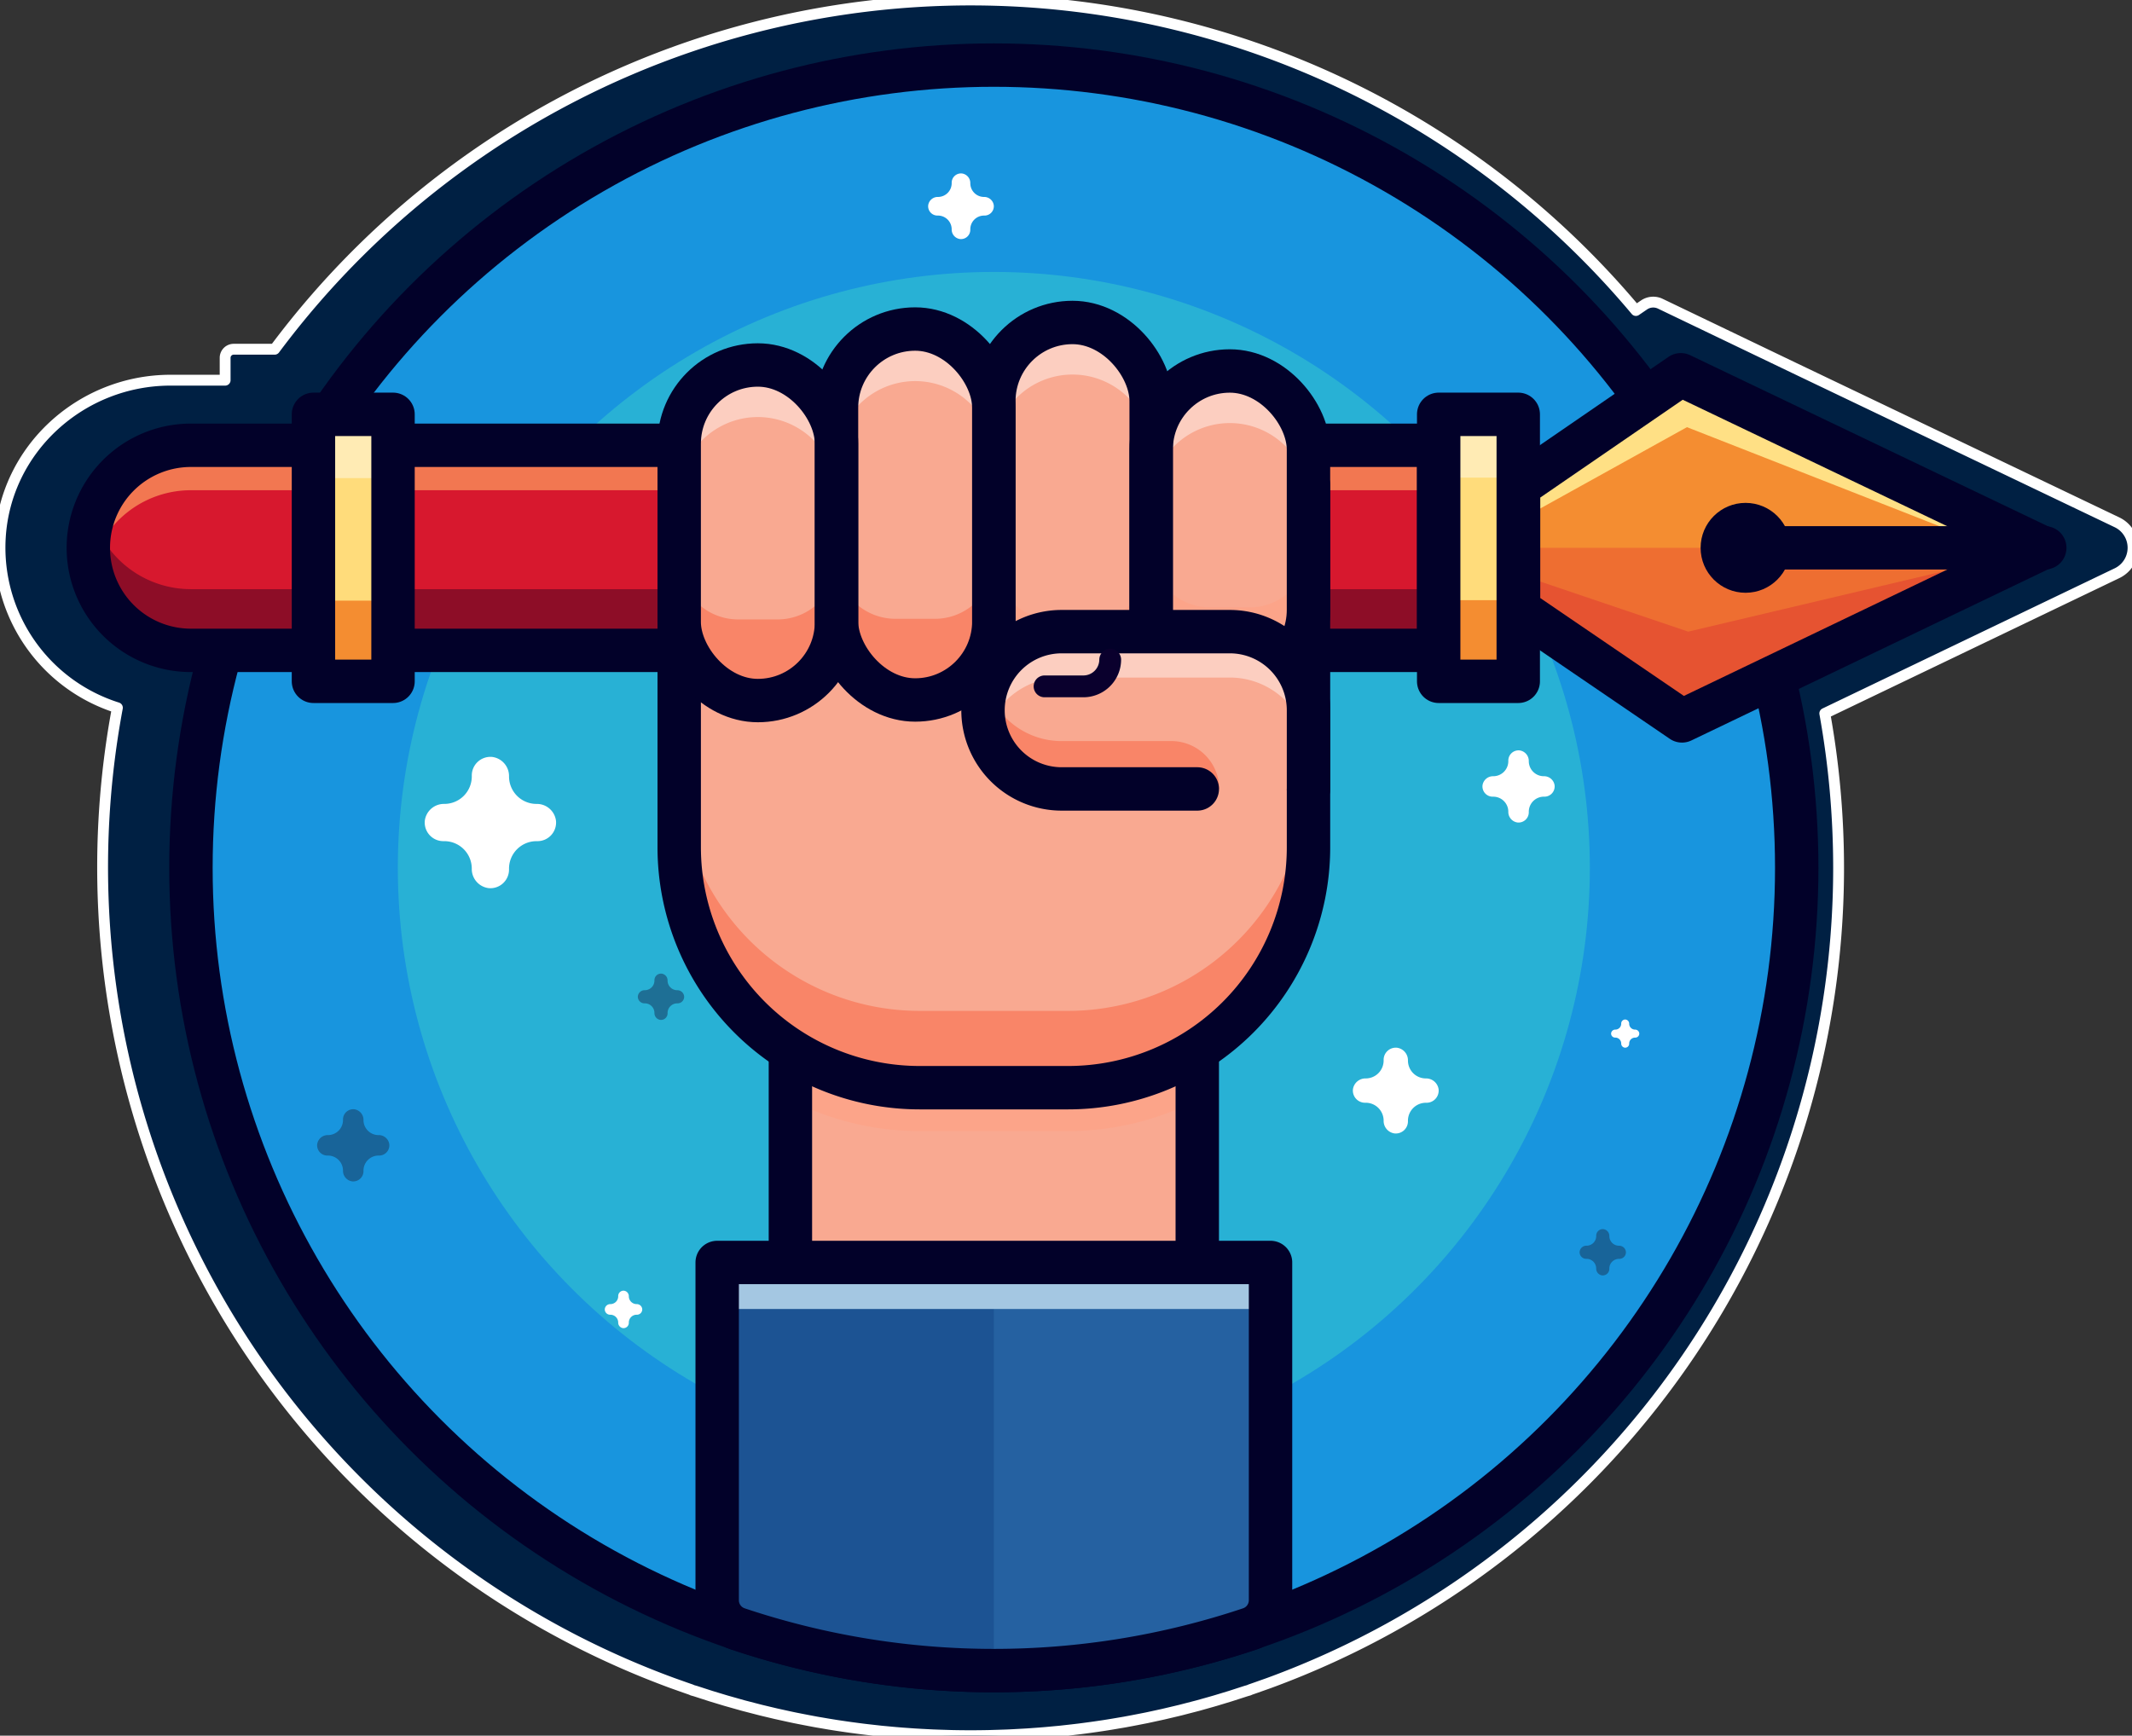 <svg xmlns="http://www.w3.org/2000/svg" xmlns:xlink="http://www.w3.org/1999/xlink" width="393" height="320"><rect width="100%" height="100%" fill="#333333" stroke="none"/><rect id="backgroundrect" width="100%" height="100%" x="0" y="0" fill="none" stroke="none" class="" style=""/><title>120-power-of-pen</title><g class="currentLayer" style=""><title>Layer 1</title><path d="M178.916,320 q-1.749,0 -3.488,-0.039 l-1.677,-0.051 q-0.886,-0.026 -1.77,-0.06 l-2.263,-0.117 l-1.175,-0.068 l-2.335,-0.167 l-1.082,-0.089 c-0.532,-0.046 -1.627,-0.15 -1.627,-0.15 l-0.994,-0.092 l-2.618,-0.294 c-0.352,-0.041 -0.7,-0.081 -1.054,-0.126 c0,0 -1.634,-0.215 -2.066,-0.275 c-0.519,-0.072 -1.064,-0.15 -1.607,-0.232 l-0.863,-0.127 l-0.885,-0.141 c-0.641,-0.1 -1.275,-0.211 -1.908,-0.321 l-0.952,-0.16 l-0.408,-0.077 c-0.719,-0.132 -1.364,-0.257 -2.008,-0.382 l-1.6,-0.315 c-0.516,-0.107 -1,-0.212 -1.476,-0.317 l-2.018,-0.444 s-2.626,-0.624 -2.844,-0.679 l-3.188,-0.826 l-3.232,-0.914 s-2.4,-0.725 -2.685,-0.813 c0,0 -2.657,-0.858 -2.892,-0.936 l-0.551,-0.155 l-0.3,-0.134 l-0.071,-0.024 c-0.7,-0.239 -1.389,-0.485 -2.079,-0.731 l-0.516,-0.183 c-0.307,-0.108 -0.614,-0.216 -0.92,-0.329 A160.2,160.2 0 0 1 21.639,130.487 a30.953,30.953 0 0 1 -21.591,-31.249 c0.918,-16.453 14.916,-29.144 31.4,-29.144 H41.501 v-4.126 a1.581,1.581 0 0 1 1.581,-1.581 h7.546 a159.988,159.988 0 0 1 250.922,-7.141 l1.5,-1.023 a3.015,3.015 0 0 1 3,-0.227 l24.624,11.817 l59.57,28.489 a5.2,5.2 0 0 1 0.006,9.371 l-53.879,25.856 A160.888,160.888 0 0 1 338.916,160 A160.058,160.058 0 0 1 234.05,310.241 c-0.284,0.106 -0.581,0.21 -0.878,0.314 l-0.533,0.188 c-0.69,0.247 -1.38,0.493 -2.074,0.73 l-0.071,0.024 l-0.285,0.126 l-0.53,0.151 l-2.895,0.936 c-0.33,0.1 -1.269,0.385 -1.269,0.385 l-1.427,0.433 l-0.8,0.23 c-0.477,0.138 -0.948,0.268 -1.419,0.4 l-0.98,0.277 l-3.291,0.853 c-0.174,0.044 -3.2,0.759 -3.2,0.759 l-1.608,0.35 c-0.486,0.107 -0.972,0.213 -1.46,0.315 l-1.622,0.318 c-0.66,0.128 -1.3,0.253 -1.952,0.371 l-0.464,0.088 l-0.948,0.16 c-0.654,0.113 -1.287,0.22 -1.923,0.323 l-0.846,0.135 l-0.91,0.135 q-0.808,0.122 -1.627,0.234 c-0.407,0.057 -2.067,0.276 -2.067,0.276 c-0.324,0.041 -1.323,0.156 -1.323,0.156 c-0.489,0.057 -2.281,0.256 -2.281,0.256 l-1.175,0.108 c-0.47,0.045 -0.961,0.093 -1.453,0.135 l-1.112,0.092 l-2.313,0.166 l-2.781,0.153 l-0.674,0.033 c-0.6,0.024 -1.192,0.043 -1.783,0.06 l-1.745,0.052 C181.244,319.986 180.082,320 178.916,320 z" style="fill:#002043" id="svg_5" class=""/><path d="M178.916,320 q-1.749,0 -3.488,-0.039 l-1.677,-0.051 q-0.886,-0.026 -1.77,-0.06 l-2.263,-0.117 l-1.175,-0.068 l-2.335,-0.167 l-1.082,-0.089 c-0.532,-0.046 -1.627,-0.15 -1.627,-0.15 l-0.994,-0.092 l-2.618,-0.294 c-0.352,-0.041 -0.7,-0.081 -1.054,-0.126 c0,0 -1.634,-0.215 -2.066,-0.275 c-0.519,-0.072 -1.064,-0.15 -1.607,-0.232 l-0.863,-0.127 l-0.885,-0.141 c-0.641,-0.1 -1.275,-0.211 -1.908,-0.321 l-0.952,-0.16 l-0.408,-0.077 c-0.719,-0.132 -1.364,-0.257 -2.008,-0.382 l-1.6,-0.315 c-0.516,-0.107 -1,-0.212 -1.476,-0.317 l-2.018,-0.444 s-2.626,-0.624 -2.844,-0.679 l-3.188,-0.826 l-3.232,-0.914 s-2.4,-0.725 -2.685,-0.813 c0,0 -2.657,-0.858 -2.892,-0.936 l-0.551,-0.155 l-0.3,-0.134 l-0.071,-0.024 c-0.7,-0.239 -1.389,-0.485 -2.079,-0.731 l-0.516,-0.183 c-0.307,-0.108 -0.614,-0.216 -0.92,-0.329 A160.2,160.2 0 0 1 21.639,130.487 a30.953,30.953 0 0 1 -21.591,-31.249 c0.918,-16.453 14.916,-29.144 31.4,-29.144 H41.501 v-4.126 a1.581,1.581 0 0 1 1.581,-1.581 h7.546 a159.988,159.988 0 0 1 250.922,-7.141 l1.5,-1.023 a3.015,3.015 0 0 1 3,-0.227 l24.624,11.817 l59.57,28.489 a5.2,5.2 0 0 1 0.006,9.371 l-53.879,25.856 A160.888,160.888 0 0 1 338.916,160 A160.058,160.058 0 0 1 234.05,310.241 c-0.284,0.106 -0.581,0.21 -0.878,0.314 l-0.533,0.188 c-0.69,0.247 -1.38,0.493 -2.074,0.73 l-0.071,0.024 l-0.285,0.126 l-0.53,0.151 l-2.895,0.936 c-0.33,0.1 -1.269,0.385 -1.269,0.385 l-1.427,0.433 l-0.8,0.23 c-0.477,0.138 -0.948,0.268 -1.419,0.4 l-0.98,0.277 l-3.291,0.853 c-0.174,0.044 -3.2,0.759 -3.2,0.759 l-1.608,0.35 c-0.486,0.107 -0.972,0.213 -1.46,0.315 l-1.622,0.318 c-0.66,0.128 -1.3,0.253 -1.952,0.371 l-0.464,0.088 l-0.948,0.16 c-0.654,0.113 -1.287,0.22 -1.923,0.323 l-0.846,0.135 l-0.91,0.135 q-0.808,0.122 -1.627,0.234 c-0.407,0.057 -2.067,0.276 -2.067,0.276 c-0.324,0.041 -1.323,0.156 -1.323,0.156 c-0.489,0.057 -2.281,0.256 -2.281,0.256 l-1.175,0.108 c-0.47,0.045 -0.961,0.093 -1.453,0.135 l-1.112,0.092 l-2.313,0.166 l-2.781,0.153 l-0.674,0.033 c-0.6,0.024 -1.192,0.043 -1.783,0.06 l-1.745,0.052 C181.244,319.986 180.082,320 178.916,320 z" style="fill:none;stroke:#fff;stroke-linecap:round;stroke-linejoin:round;stroke-width:2px" id="svg_6" class=""/><path d="M329.96,78.632 L310.001,69.055 l-6.521,4.446 a148.009,148.009 0 0 0 -242.219,2.886 H57.971 V81.4 q-0.216,0.345 -0.431,0.691 H35.377 A18.907,18.907 0 0 0 16.471,101 h0 a18.907,18.907 0 0 0 18.906,18.906 h5.511 a148.2,148.2 0 0 0 91.5,179.071 h0 c0.391,0.144 0.787,0.278 1.179,0.419 c0.678,0.242 1.356,0.485 2.039,0.717 c0.189,0.065 0.378,0.13 0.567,0.193 l0.02,0.009 c0.43,0.144 0.864,0.28 1.3,0.421 c0.4,0.13 0.8,0.262 1.2,0.389 c0.152,0.048 0.3,0.1 0.455,0.144 c0.375,0.118 0.753,0.228 1.129,0.343 l0.279,0.084 c0.359,0.109 0.716,0.221 1.076,0.326 c0.239,0.07 0.48,0.138 0.72,0.207 c0.437,0.126 0.876,0.248 1.314,0.37 l0.275,0.077 c0.219,0.06 0.437,0.125 0.658,0.185 c0.341,0.093 0.686,0.178 1.029,0.268 c0.437,0.115 0.874,0.23 1.312,0.341 c0.217,0.055 0.432,0.113 0.649,0.167 c0.273,0.068 0.548,0.13 0.822,0.2 l0.7,0.168 c0.364,0.086 0.727,0.176 1.092,0.26 l0.394,0.089 c0.386,0.088 0.774,0.168 1.16,0.252 c0.55,0.12 1.1,0.243 1.652,0.357 l0.373,0.075 c0.374,0.076 0.75,0.145 1.125,0.219 c0.6,0.116 1.195,0.232 1.8,0.341 c0.146,0.027 0.291,0.057 0.437,0.084 c0.235,0.042 0.473,0.077 0.708,0.118 l0.185,0.031 q0.879,0.153 1.76,0.3 c0.268,0.043 0.534,0.087 0.8,0.128 s0.549,0.082 0.823,0.122 q0.744,0.111 1.489,0.214 c0.391,0.054 0.783,0.108 1.176,0.159 c0.244,0.032 0.487,0.065 0.732,0.1 c0.41,0.051 0.822,0.1 1.233,0.145 c0.46,0.054 0.92,0.107 1.381,0.156 c0.254,0.027 0.506,0.058 0.759,0.084 c0.184,0.019 0.369,0.033 0.553,0.051 c0.159,0.016 0.319,0.029 0.478,0.045 c0.457,0.043 0.914,0.087 1.372,0.126 q0.517,0.045 1.038,0.086 c0.334,0.026 0.669,0.049 1,0.073 c0.378,0.027 0.755,0.056 1.134,0.08 c0.454,0.029 0.909,0.053 1.365,0.078 c0.357,0.02 0.714,0.041 1.072,0.058 c0.252,0.012 0.5,0.025 0.756,0.036 c0.609,0.026 1.22,0.043 1.831,0.062 c0.334,0.01 0.666,0.024 1,0.032 l0.377,0.01 q1.61,0.035 3.226,0.036 t3.226,-0.036 l0.376,-0.01 c0.335,-0.008 0.667,-0.022 1,-0.032 c0.611,-0.019 1.222,-0.036 1.831,-0.062 l0.756,-0.036 c0.357,-0.017 0.715,-0.038 1.072,-0.058 c0.455,-0.025 0.911,-0.049 1.365,-0.078 c0.379,-0.024 0.756,-0.053 1.134,-0.08 c0.335,-0.024 0.671,-0.047 1,-0.073 s0.692,-0.056 1.038,-0.086 c0.458,-0.039 0.915,-0.083 1.371,-0.126 c0.16,-0.016 0.32,-0.029 0.479,-0.045 c0.184,-0.018 0.369,-0.032 0.553,-0.051 c0.253,-0.026 0.5,-0.057 0.758,-0.084 c0.461,-0.049 0.922,-0.1 1.381,-0.156 c0.412,-0.048 0.824,-0.094 1.234,-0.145 c0.245,-0.031 0.488,-0.064 0.732,-0.1 c0.393,-0.051 0.785,-0.1 1.176,-0.159 q0.745,-0.1 1.489,-0.214 c0.274,-0.04 0.549,-0.079 0.823,-0.122 s0.534,-0.085 0.8,-0.128 q0.882,-0.142 1.762,-0.3 l0.183,-0.031 c0.236,-0.041 0.474,-0.076 0.709,-0.118 c0.146,-0.027 0.291,-0.057 0.437,-0.084 c0.6,-0.109 1.2,-0.225 1.8,-0.341 c0.374,-0.074 0.751,-0.143 1.124,-0.219 l0.374,-0.075 c0.553,-0.114 1.1,-0.237 1.652,-0.357 c0.386,-0.084 0.774,-0.164 1.16,-0.252 l0.394,-0.089 c0.365,-0.084 0.727,-0.174 1.091,-0.26 c0.235,-0.056 0.469,-0.111 0.7,-0.168 c0.274,-0.066 0.549,-0.128 0.822,-0.2 c0.217,-0.054 0.432,-0.112 0.649,-0.167 c0.438,-0.111 0.875,-0.226 1.312,-0.341 c0.343,-0.09 0.687,-0.175 1.029,-0.268 c0.22,-0.06 0.438,-0.125 0.658,-0.185 l0.274,-0.077 c0.439,-0.122 0.878,-0.244 1.315,-0.37 c0.24,-0.069 0.481,-0.137 0.72,-0.207 c0.36,-0.105 0.717,-0.217 1.075,-0.326 l0.279,-0.084 c0.377,-0.115 0.754,-0.225 1.129,-0.343 c0.153,-0.047 0.3,-0.1 0.456,-0.144 c0.4,-0.127 0.8,-0.259 1.195,-0.389 c0.432,-0.141 0.866,-0.277 1.3,-0.421 l0.02,-0.009 c0.19,-0.063 0.379,-0.128 0.568,-0.193 c0.683,-0.232 1.36,-0.475 2.038,-0.717 c0.393,-0.141 0.789,-0.275 1.18,-0.419 h0 a148.171,148.171 0 0 0 92.774,-174.19 L376.731,101 z" style="fill:#fff" id="svg_7" class=""/><circle cx="183.198" cy="160" r="148" style="fill:#1895de" id="svg_8" class=""/><circle cx="183.198" cy="160" r="109.865" style="fill:#28b1d5" id="svg_9" class=""/><circle cx="183.198" cy="160" r="148" style="fill:none;stroke:#020129;stroke-linecap:round;stroke-linejoin:round;stroke-width:8px" id="svg_10" class=""/><path d="M35.187,82.094 H265.201 a0,0 0 0 1 0,0 v37.812 a0,0 0 0 1 0,0 H35.187 A18.906,18.906 0 0 1 16.281,101 v0 a18.906,18.906 0 0 1 18.906,-18.906 z" style="fill:#d7182e" id="svg_11" class=""/><path d="M17.139,95.357 A18.883,18.883 0 0 0 16.281,101 h0 a18.906,18.906 0 0 0 18.906,18.906 H265.201 V108.62 H35.187 A18.913,18.913 0 0 1 17.139,95.357 z" style="fill:#890c27;opacity:0.93" id="svg_12" class=""/><path d="M35.187,82.094 A18.906,18.906 0 0 0 16.281,101 h0 a18.918,18.918 0 0 0 0.47,4.143 a18.9,18.9 0 0 1 18.436,-14.763 H265.201 v-8.286 z" style="fill:#ffa663;opacity:0.67" id="svg_13" class=""/><path d="M35.187,82.094 H265.201 a0,0 0 0 1 0,0 v37.812 a0,0 0 0 1 0,0 H35.187 A18.906,18.906 0 0 1 16.281,101 v0 a18.906,18.906 0 0 1 18.906,-18.906 z" style="fill:none;stroke:#020129;stroke-linecap:round;stroke-linejoin:round;stroke-width:8px" id="svg_14" class=""/><rect x="265.198" y="76.387" width="14.667" height="49.226" style="fill:#ffdc7b" id="svg_15" class=""/><rect x="265.198" y="76.302" width="14.667" height="11.756" style="fill:#fff;opacity:0.43" id="svg_16" class=""/><rect x="265.198" y="110.652" width="14.667" height="15.046" style="fill:#f48d31" id="svg_17" class=""/><rect x="265.198" y="76.387" width="14.667" height="49.226" style="fill:none;stroke:#020129;stroke-linecap:round;stroke-linejoin:round;stroke-width:8px" id="svg_18" class=""/><rect x="57.781" y="76.387" width="14.667" height="49.226" style="fill:#ffdc7b" id="svg_19" class=""/><rect x="57.781" y="76.387" width="14.667" height="11.756" style="fill:#fff;opacity:0.43" id="svg_20" class=""/><rect x="57.781" y="110.738" width="14.667" height="15.046" style="fill:#f48d31" id="svg_21" class=""/><rect x="57.781" y="76.387" width="14.667" height="49.226" style="fill:none;stroke:#020129;stroke-linecap:round;stroke-linejoin:round;stroke-width:8px" id="svg_22" class=""/><polygon points="279.921,112.37 310.049,132.908 376.541,101 309.823,69.092 279.921,89.631 279.921,112.37 " style="fill:#f48d31" id="svg_23" class=""/><polygon points="279.921,112.37 310.048,132.908 376.541,101 279.921,101 279.921,112.37 " style="fill:#ee6e31" id="svg_24" class=""/><polygon points="279.921,105.867 311.198,116.453 376.541,101 310.049,132.908 279.921,112.37 279.921,105.867 " style="fill:#e65331" id="svg_25" class=""/><polygon points="279.685,96.096 310.962,78.754 367.684,101 309.813,69.055 279.685,89.593 279.685,96.096 " style="fill:#ffe085" id="svg_26" class=""/><polygon points="279.921,112.37 310.049,132.908 376.541,101 309.823,69.092 279.921,89.631 279.921,112.37 " style="fill:none;stroke:#020129;stroke-linecap:round;stroke-linejoin:round;stroke-width:8px" id="svg_27" class=""/><line x1="376.921" y1="101" x2="320.921" y2="101" style="fill:none;stroke:#020129;stroke-linecap:round;stroke-linejoin:round;stroke-width:8px" id="svg_28" class=""/><circle cx="321.766" cy="101" r="8.286" style="fill:#020129" id="svg_29" class=""/><rect x="145.698" y="167.394" width="75" height="130.726" style="fill:#ffa183" id="svg_30" class=""/><rect x="145.698" y="167.394" width="75" height="130.726" style="fill:#f9a991" id="svg_31" class=""/><path d="M145.701,202.767 a51.986,51.986 0 0 0 23.833,5.766 h27.334 a51.986,51.986 0 0 0 23.833,-5.766 V167.394 h-75 z" style="fill:#ffa183;opacity:0.58;mix-blend-mode:multiply" id="svg_32" class=""/><rect x="145.698" y="167.394" width="75" height="130.726" style="fill:none;stroke:#020129;stroke-linecap:round;stroke-linejoin:round;stroke-width:8px" id="svg_33" class=""/><path d="M125.201,89.453 h116 a0,0 0 0 1 0,0 V156.2 a44.333,44.333 0 0 1 -44.333,44.333 H169.531 A44.333,44.333 0 0 1 125.201,156.2 V89.453 A0,0 0 0 1 125.201,89.453 z" style="fill:#f9a991" id="svg_34" class=""/><path d="M196.864,186.374 H169.531 A44.333,44.333 0 0 1 125.201,142.04 V156.2 a44.332,44.332 0 0 0 44.333,44.333 h27.333 A44.333,44.333 0 0 0 241.201,156.2 V142.04 A44.334,44.334 0 0 1 196.864,186.374 z" style="fill:#f98568" id="svg_35" class=""/><path d="M125.201,89.453 h116 a0,0 0 0 1 0,0 V156.2 a44.333,44.333 0 0 1 -44.333,44.333 H169.531 A44.333,44.333 0 0 1 125.201,156.2 V89.453 A0,0 0 0 1 125.201,89.453 z" style="fill:none;stroke:#020129;stroke-linecap:round;stroke-linejoin:round;stroke-width:8px" id="svg_36" class=""/><rect x="125.198" y="67.291" width="29" height="61.869" rx="14.5" style="fill:#f9a991" id="svg_37" class=""/><rect x="154.198" y="60.662" width="29" height="68.389" rx="14.5" style="fill:#f9a991" id="svg_38" class=""/><rect x="183.198" y="59.453" width="29" height="69.598" rx="14.5" style="fill:#f9a991" id="svg_39" class=""/><rect x="212.198" y="68.396" width="29" height="58.551" rx="14.5" style="fill:#f9a991" id="svg_40" class=""/><path d="M143.339,114.2 h-7.283 A10.858,10.858 0 0 1 125.201,103.336 V114.66 a14.5,14.5 0 0 0 29,0 V103.336 A10.859,10.859 0 0 1 143.339,114.2 z" style="fill:#f98568" id="svg_41" class=""/><path d="M172.339,114.086 h-7.283 A10.858,10.858 0 0 1 154.201,103.228 v11.323 a14.5,14.5 0 0 0 29,0 V103.228 A10.858,10.858 0 0 1 172.339,114.086 z" style="fill:#f98568" id="svg_42" class=""/><path d="M201.339,114.086 h-7.283 A10.858,10.858 0 0 1 183.201,103.228 v11.323 a14.5,14.5 0 0 0 29,0 V103.228 A10.858,10.858 0 0 1 201.339,114.086 z" style="fill:#ffa183;opacity:0.58;mix-blend-mode:multiply" id="svg_43" class=""/><path d="M230.339,111.982 h-7.283 A10.858,10.858 0 0 1 212.201,101.123 v11.323 a14.5,14.5 0 1 0 29,0 V101.123 A10.859,10.859 0 0 1 230.339,111.982 z" style="fill:#ffa183;opacity:0.58;mix-blend-mode:multiply" id="svg_44" class=""/><path d="M139.701,67.291 a14.5,14.5 0 0 0 -14.5,14.5 v9.6 a14.5,14.5 0 1 1 29,0 v-9.6 A14.5,14.5 0 0 0 139.701,67.291 z" style="fill:#fff;opacity:0.43" id="svg_45" class=""/><path d="M168.701,60.662 a14.5,14.5 0 0 0 -14.5,14.5 v9.6 a14.5,14.5 0 0 1 29,0 v-9.6 A14.5,14.5 0 0 0 168.701,60.662 z" style="fill:#fff;opacity:0.43" id="svg_46" class=""/><path d="M197.701,59.453 a14.5,14.5 0 0 0 -14.5,14.5 v9.6 a14.5,14.5 0 0 1 29,0 v-9.6 A14.5,14.5 0 0 0 197.701,59.453 z" style="fill:#fff;opacity:0.43" id="svg_47" class=""/><path d="M226.701,68.4 a14.5,14.5 0 0 0 -14.5,14.5 v9.6 a14.5,14.5 0 0 1 29,0 v-9.6 A14.5,14.5 0 0 0 226.701,68.4 z" style="fill:#fff;opacity:0.43" id="svg_48" class=""/><rect x="125.198" y="67.291" width="29" height="61.869" rx="14.5" style="fill:none;stroke:#020129;stroke-linecap:round;stroke-linejoin:round;stroke-width:8px" id="svg_49" class=""/><rect x="154.198" y="60.662" width="29" height="68.389" rx="14.5" style="fill:none;stroke:#020129;stroke-linecap:round;stroke-linejoin:round;stroke-width:8px" id="svg_50" class=""/><rect x="183.198" y="59.453" width="29" height="69.598" rx="14.5" style="fill:none;stroke:#020129;stroke-linecap:round;stroke-linejoin:round;stroke-width:8px" id="svg_51" class=""/><rect x="212.198" y="68.396" width="29" height="58.551" rx="14.5" style="fill:none;stroke:#020129;stroke-linecap:round;stroke-linejoin:round;stroke-width:8px" id="svg_52" class=""/><path d="M220.701,145.453 h-25 a14.5,14.5 0 0 1 -14.5,-14.5 h0 a14.5,14.5 0 0 1 14.5,-14.5 h31 a14.5,14.5 0 0 1 14.5,14.5 v14.5 z" style="fill:#f9a991" id="svg_53" class=""/><path d="M195.701,136.632 a14.5,14.5 0 0 1 -13.812,-10.09 a14.509,14.509 0 0 0 -0.565,6.307 a14.766,14.766 0 0 0 14.765,12.6 h28.652 a8.821,8.821 0 0 0 -8.821,-8.821 z" style="fill:#f98568" id="svg_54" class=""/><path d="M226.701,116.453 h-31 a14.5,14.5 0 0 0 -13.869,18.732 A14.5,14.5 0 0 1 195.701,124.917 h31 a14.5,14.5 0 0 1 14.5,14.5 v-8.464 A14.5,14.5 0 0 0 226.701,116.453 z" style="fill:#fff;opacity:0.43" id="svg_55" class=""/><path d="M220.701,145.453 h-25 a14.5,14.5 0 0 1 -14.5,-14.5 h0 a14.5,14.5 0 0 1 14.5,-14.5 h31 a14.5,14.5 0 0 1 14.5,14.5 v14.5 " style="fill:none;stroke:#020129;stroke-linecap:round;stroke-linejoin:round;stroke-width:8px" id="svg_56" class=""/><path d="M192.549,126.542 h7.129 a4.944,4.944 0 0 0 4.971,-4.916 h0 " style="fill:none;stroke:#0a002d;stroke-linecap:round;stroke-linejoin:round;stroke-width:4.022px" id="svg_57" class=""/><path d="M132.201,298.977 a148.643,148.643 0 0 0 102,0 v-66.22 h-102 z" style="fill:#2561a1" id="svg_58" class=""/><path d="M132.201,298.977 a148.643,148.643 0 0 0 102,0 v-66.22 h-102 z" style="fill:#2561a1" id="svg_59" class=""/><path d="M132.201,298.977 a148.643,148.643 0 0 0 102,0 v-66.22 h-102 z" style="fill:#2561a1" id="svg_60" class=""/><path d="M132.201,232.757 v66.22 a147.71,147.71 0 0 0 51,9.023 V232.757 z" style="fill:#1c5393" id="svg_61" class=""/><rect x="132.198" y="232.757" width="102" height="8.577" style="fill:#a4c7e2" id="svg_62" class=""/><path d="M132.201,295.037 a5.573,5.573 0 0 0 3.806,5.278 a148.75,148.75 0 0 0 94.387,0 a5.574,5.574 0 0 0 3.807,-5.278 v-62.28 h-102 z" style="fill:none;stroke:#020129;stroke-linecap:round;stroke-linejoin:round;stroke-width:8px" id="svg_63" class=""/><path d="M98.895,148.215 h0 a5.063,5.063 0 0 1 -5.063,-5.063 h0 a3.554,3.554 0 0 0 -3.125,-3.6 a3.434,3.434 0 0 0 -3.741,3.42 v0.179 a5.063,5.063 0 0 1 -5.063,5.063 h0 a3.554,3.554 0 0 0 -3.6,3.125 a3.434,3.434 0 0 0 3.42,3.741 h0.178 a5.063,5.063 0 0 1 5.063,5.063 h0 a3.554,3.554 0 0 0 3.126,3.6 a3.433,3.433 0 0 0 3.74,-3.42 v-0.178 a5.063,5.063 0 0 1 5.063,-5.063 h0.179 a3.434,3.434 0 0 0 3.419,-3.741 A3.554,3.554 0 0 0 98.895,148.215 z" style="fill:#fff" id="svg_64" class=""/><path d="M181.392,36.311 h0 a2.532,2.532 0 0 1 -2.532,-2.532 h0 a1.776,1.776 0 0 0 -1.562,-1.8 a1.716,1.716 0 0 0 -1.87,1.71 v0.089 a2.532,2.532 0 0 1 -2.532,2.532 h0 a1.777,1.777 0 0 0 -1.8,1.562 a1.717,1.717 0 0 0 1.71,1.871 h0.089 a2.532,2.532 0 0 1 2.532,2.531 h0 a1.775,1.775 0 0 0 1.562,1.8 a1.716,1.716 0 0 0 1.87,-1.71 v-0.089 a2.532,2.532 0 0 1 2.532,-2.531 h0.089 a1.717,1.717 0 0 0 1.71,-1.871 A1.777,1.777 0 0 0 181.392,36.311 z" style="fill:#fff" id="svg_65" class=""/><path d="M117.358,240.433 h0 a1.444,1.444 0 0 1 -1.444,-1.444 h0 a1.014,1.014 0 0 0 -0.891,-1.026 a0.98,0.98 0 0 0 -1.067,0.975 v0.051 a1.443,1.443 0 0 1 -1.443,1.444 h0 a1.012,1.012 0 0 0 -1.026,0.891 a0.979,0.979 0 0 0 0.975,1.067 h0.051 a1.443,1.443 0 0 1 1.443,1.444 h0 a1.014,1.014 0 0 0 0.892,1.026 a0.979,0.979 0 0 0 1.066,-0.975 v-0.051 a1.444,1.444 0 0 1 1.444,-1.444 h0.051 a0.98,0.98 0 0 0 0.975,-1.067 A1.014,1.014 0 0 0 117.358,240.433 z" style="fill:#fff" id="svg_66" class=""/><path d="M301.401,189.825 h0 a1.087,1.087 0 0 1 -1.087,-1.086 h0 a0.763,0.763 0 0 0 -0.671,-0.772 a0.737,0.737 0 0 0 -0.8,0.734 v0.039 a1.087,1.087 0 0 1 -1.087,1.086 h0 a0.763,0.763 0 0 0 -0.772,0.671 a0.737,0.737 0 0 0 0.734,0.8 h0.038 a1.087,1.087 0 0 1 1.087,1.086 h0 a0.762,0.762 0 0 0 0.67,0.772 a0.737,0.737 0 0 0 0.8,-0.734 v-0.038 A1.087,1.087 0 0 1 301.401,191.3 h0.038 a0.737,0.737 0 0 0 0.734,-0.8 A0.763,0.763 0 0 0 301.401,189.825 z" style="fill:#fff" id="svg_67" class=""/><path d="M284.581,143.107 h0 a2.773,2.773 0 0 1 -2.773,-2.773 h0 a1.961,1.961 0 0 0 -1.692,-1.984 a1.888,1.888 0 0 0 -2.082,1.877 v0.108 a2.773,2.773 0 0 1 -2.772,2.773 h0 a1.961,1.961 0 0 0 -1.985,1.692 a1.887,1.887 0 0 0 1.877,2.081 h0.108 a2.773,2.773 0 0 1 2.772,2.773 h0 a1.962,1.962 0 0 0 1.692,1.985 a1.888,1.888 0 0 0 2.082,-1.877 v-0.1 a2.783,2.783 0 0 1 2.782,-2.783 h0.1 a1.887,1.887 0 0 0 1.877,-2.081 A1.961,1.961 0 0 0 284.581,143.107 z" style="fill:#fff" id="svg_68" class=""/><g style="opacity:0.59;mix-blend-mode:overlay" id="svg_69" class=""><path d="M124.837,182.561 h0 a1.779,1.779 0 0 1 -1.78,-1.779 h0 a1.258,1.258 0 0 0 -1.086,-1.274 a1.211,1.211 0 0 0 -1.336,1.2 v0.07 a1.778,1.778 0 0 1 -1.779,1.779 h0 a1.259,1.259 0 0 0 -1.274,1.086 a1.212,1.212 0 0 0 1.205,1.336 h0.069 a1.779,1.779 0 0 1 1.779,1.78 h0 a1.258,1.258 0 0 0 1.086,1.273 a1.211,1.211 0 0 0 1.336,-1.2 v-0.063 a1.786,1.786 0 0 1 1.786,-1.786 h0.063 a1.211,1.211 0 0 0 1.2,-1.336 A1.258,1.258 0 0 0 124.837,182.561 z" style="fill:#174268" id="svg_70"/></g><g style="opacity:0.59;mix-blend-mode:overlay" id="svg_71" class=""><path d="M298.437,229.669 h0 a1.78,1.78 0 0 1 -1.78,-1.78 h0 a1.258,1.258 0 0 0 -1.085,-1.274 a1.212,1.212 0 0 0 -1.336,1.2 v0.069 a1.78,1.78 0 0 1 -1.78,1.78 h0 a1.257,1.257 0 0 0 -1.273,1.085 a1.211,1.211 0 0 0 1.2,1.336 h0.069 a1.78,1.78 0 0 1 1.78,1.78 h0 a1.257,1.257 0 0 0 1.086,1.273 a1.21,1.21 0 0 0 1.335,-1.2 v-0.063 a1.786,1.786 0 0 1 1.786,-1.786 h0.063 a1.212,1.212 0 0 0 1.205,-1.336 A1.259,1.259 0 0 0 298.437,229.669 z" style="fill:#174268" id="svg_72"/></g><g style="opacity:0.59;mix-blend-mode:overlay" id="svg_73" class=""><path d="M69.774,209.273 h0 A2.773,2.773 0 0 1 67.001,206.5 h0 a1.961,1.961 0 0 0 -1.692,-1.985 a1.887,1.887 0 0 0 -2.081,1.877 v0.108 a2.774,2.774 0 0 1 -2.773,2.773 h0 a1.962,1.962 0 0 0 -1.985,1.692 a1.887,1.887 0 0 0 1.877,2.081 h0.108 a2.774,2.774 0 0 1 2.773,2.773 h0 a1.962,1.962 0 0 0 1.692,1.985 a1.887,1.887 0 0 0 2.081,-1.877 v-0.1 a2.783,2.783 0 0 1 2.783,-2.783 h0.1 a1.886,1.886 0 0 0 1.876,-2.081 A1.96,1.96 0 0 0 69.774,209.273 z" style="fill:#174268" id="svg_74"/></g><path d="M262.828,198.825 h0 a3.3,3.3 0 0 1 -3.295,-3.3 h0 a2.328,2.328 0 0 0 -2.01,-2.358 a2.241,2.241 0 0 0 -2.473,2.23 v0.128 a3.3,3.3 0 0 1 -3.3,3.3 h0 a2.331,2.331 0 0 0 -2.358,2.01 a2.242,2.242 0 0 0 2.23,2.473 h0.128 a3.3,3.3 0 0 1 3.3,3.3 h0 a2.329,2.329 0 0 0 2.01,2.358 a2.242,2.242 0 0 0 2.473,-2.23 v-0.116 a3.308,3.308 0 0 1 3.307,-3.307 h0.116 a2.242,2.242 0 0 0 2.23,-2.473 A2.33,2.33 0 0 0 262.828,198.825 z" style="fill:#fff" id="svg_75" class=""/></g></svg>